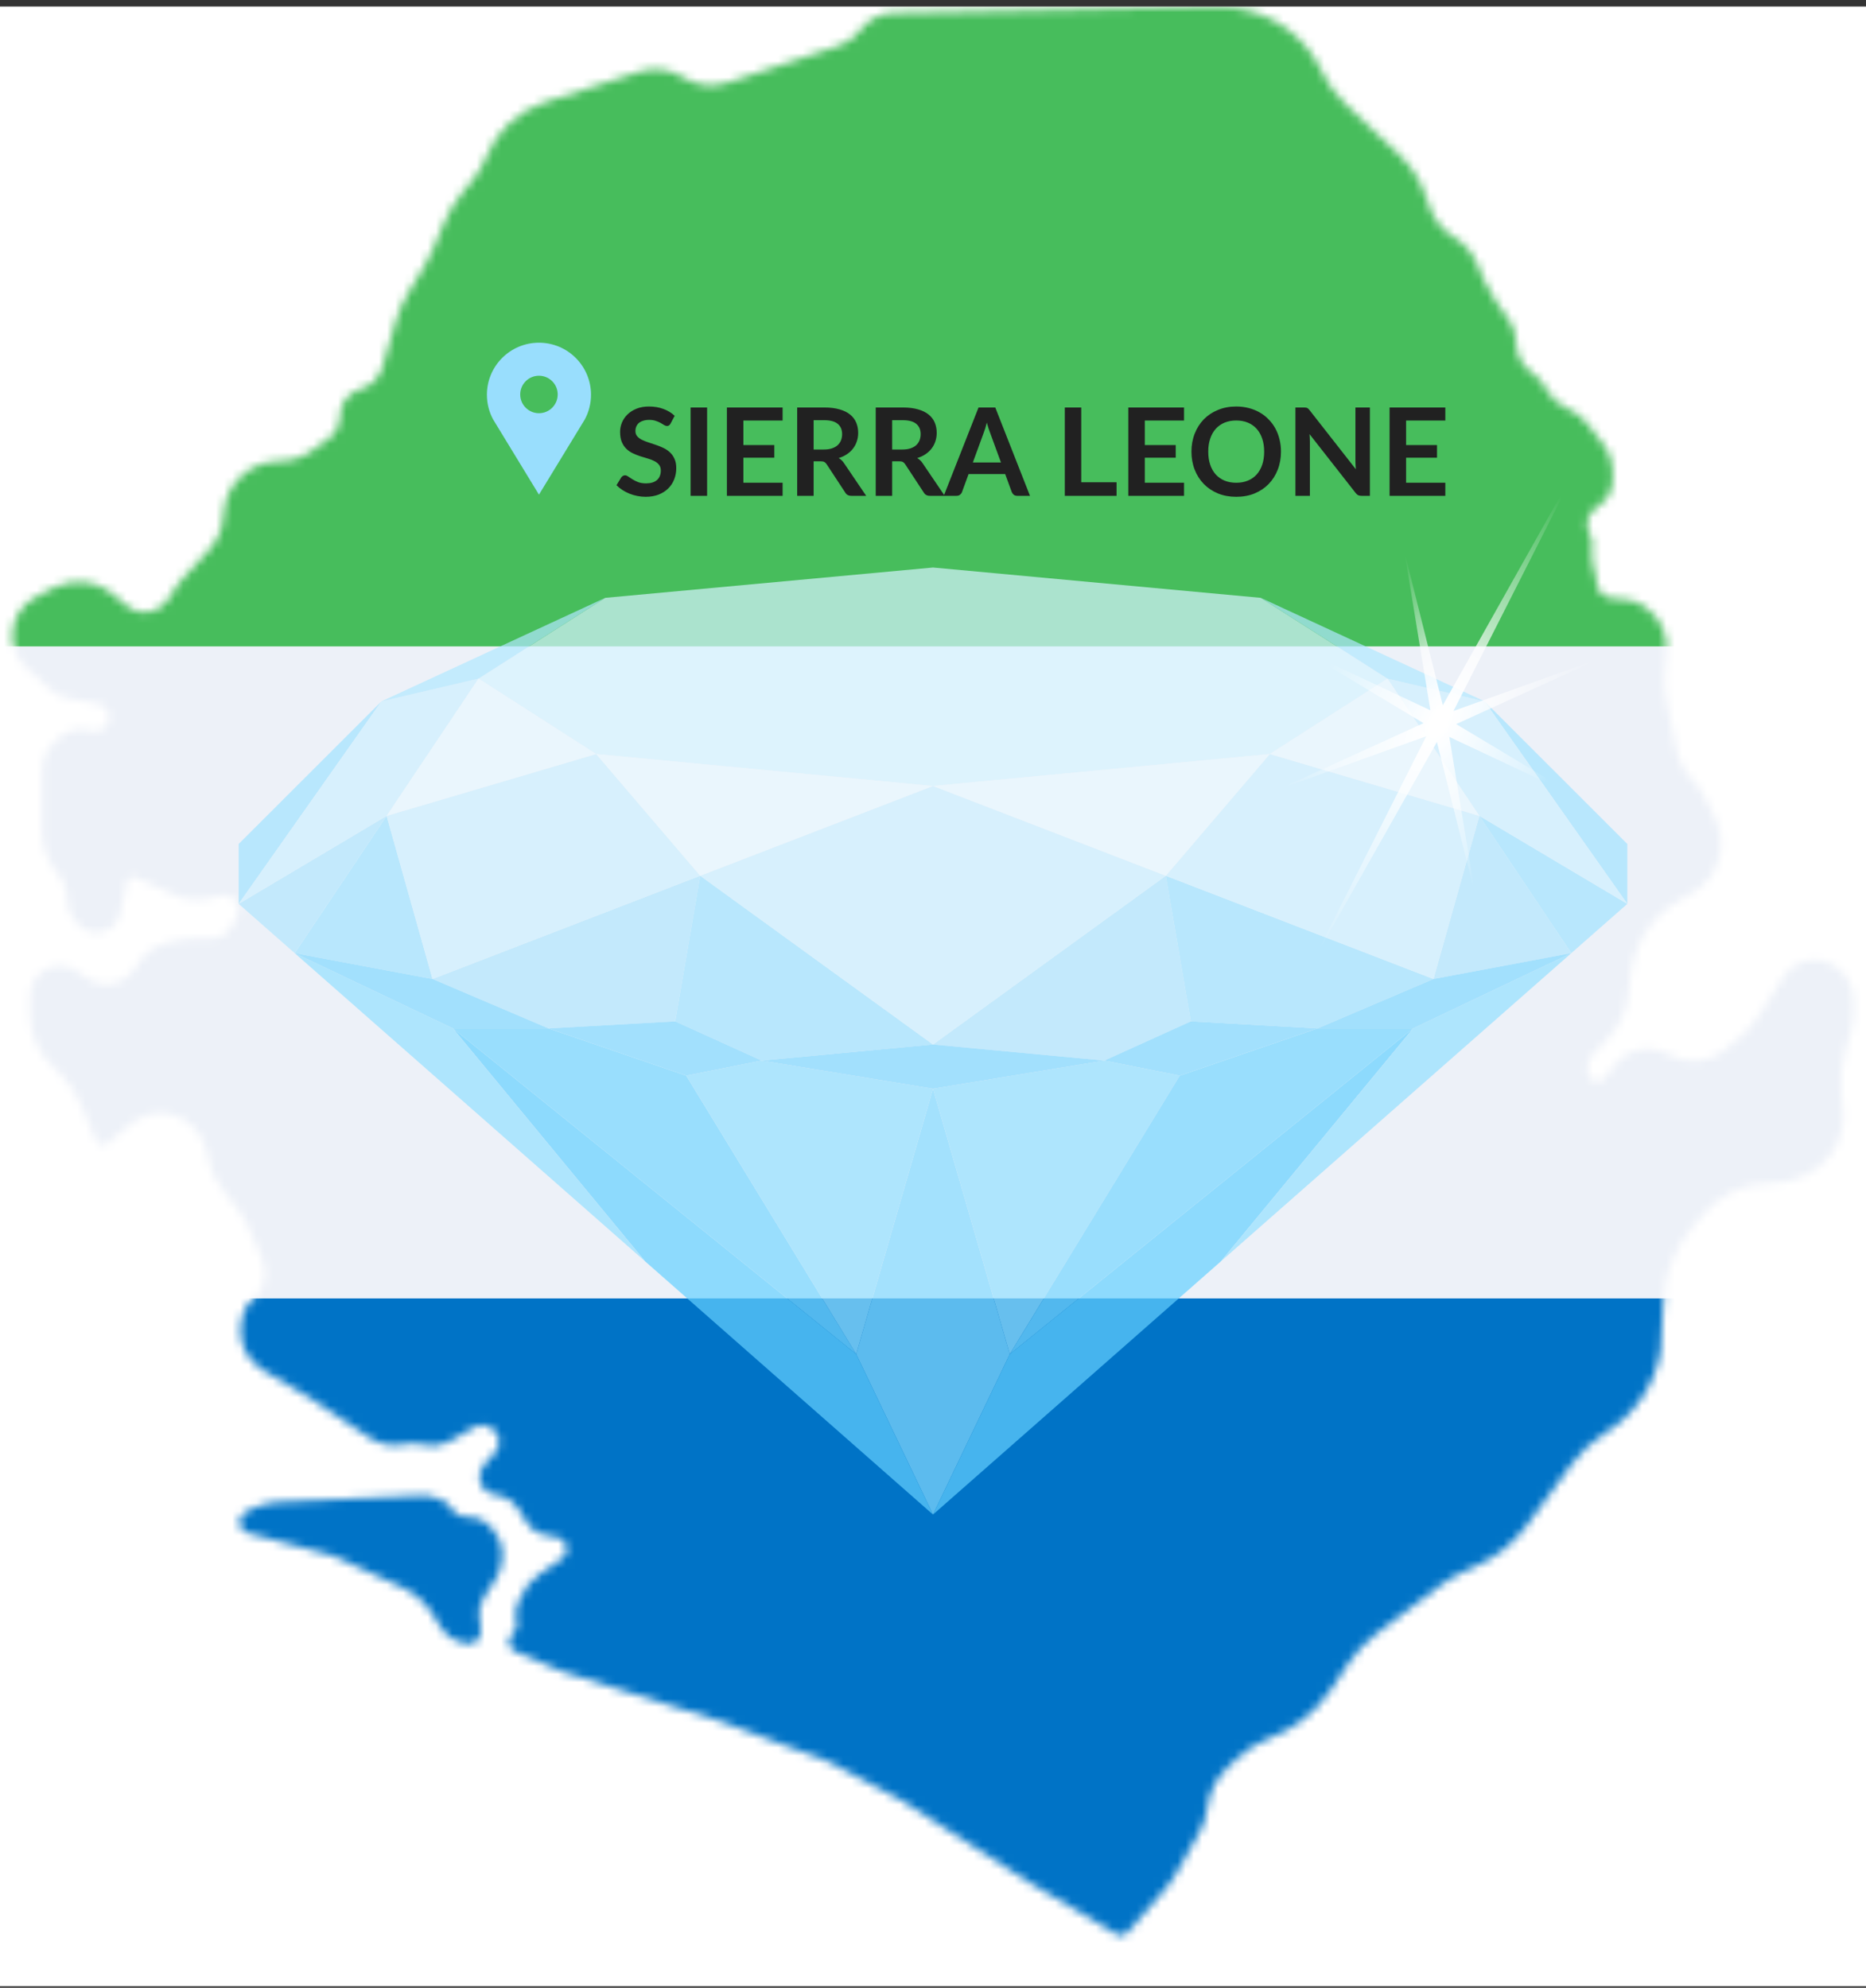 <svg width="229" height="244" viewBox="0 0 229 244" fill="none" xmlns="http://www.w3.org/2000/svg">
<rect x="0" y="0" width="229" height="244" fill="#333333" stroke="none"/>
<g clip-path="url(#clip0_4412_66)">
<rect width="229" height="243" transform="translate(0 0.8)" fill="white"/>
<mask id="mask0_4412_66" style="mask-type:alpha" maskUnits="userSpaceOnUse" x="1" y="0" width="227" height="238">
<path d="M149.197 0.836L109.678 1.591C108.042 1.622 106.514 2.415 105.545 3.733C104.901 4.611 104 5.266 102.967 5.609L89.236 10.168C87.426 10.77 85.441 10.522 83.833 9.495C82.242 8.478 80.279 8.225 78.482 8.805L66.855 12.556C63.611 13.602 60.998 16.034 59.72 19.194C59.288 20.262 58.698 21.26 57.97 22.153L56.699 23.712C55.803 24.811 55.067 26.031 54.514 27.336L53.04 30.812C52.754 31.487 52.419 32.141 52.037 32.767L50.144 35.872C49.452 37.007 48.914 38.23 48.545 39.507L46.935 45.08C46.577 46.319 45.633 47.302 44.409 47.71L44.074 47.822C42.674 48.288 41.73 49.598 41.73 51.073C41.73 52.167 41.207 53.196 40.323 53.841L38.344 55.285C37.169 56.143 35.741 56.605 34.287 56.605C30.623 56.605 27.583 59.499 27.439 63.16C27.375 64.774 26.741 66.314 25.648 67.504L22.313 71.139C22.015 71.463 21.748 71.815 21.515 72.189L20.684 73.525C20.183 74.33 19.373 74.893 18.445 75.083C17.413 75.294 16.341 75.022 15.534 74.345L13.916 72.987C12.861 72.102 11.56 71.563 10.189 71.444C8.921 71.334 7.647 71.588 6.518 72.176L4.396 73.282C2.622 74.206 1.508 76.041 1.508 78.042C1.508 79.586 2.174 81.056 3.334 82.075L4.386 82.999L5.878 84.409C6.6 85.092 7.504 85.552 8.481 85.733L12.039 86.393C12.994 86.571 13.607 87.51 13.386 88.455C13.181 89.333 12.327 89.898 11.439 89.745L10.222 89.535C9.412 89.395 8.579 89.593 7.918 90.082L7.212 90.605C5.92 91.56 5.159 93.072 5.159 94.678V102.035C5.159 103.713 5.7 105.345 6.703 106.689L7.36 107.57C7.936 108.343 8.247 109.281 8.247 110.245V110.499C8.247 111.415 8.578 112.299 9.179 112.99L9.594 113.466C10.482 114.487 11.947 114.779 13.159 114.179C13.976 113.774 14.562 113.016 14.749 112.124L15.567 108.228C15.665 107.761 16.17 107.506 16.604 107.702L21.348 109.852C22.679 110.455 24.17 110.61 25.597 110.293L27.149 109.948C27.505 109.869 27.877 109.902 28.214 110.044C29.159 110.442 29.565 111.559 29.097 112.471L28.516 113.602C28.013 114.582 27.004 115.198 25.902 115.198H23.571C23.06 115.198 22.55 115.256 22.052 115.371L20.458 115.739C18.98 116.08 17.702 117.005 16.916 118.302L16.617 118.795C16.066 119.705 15.186 120.37 14.16 120.653C12.978 120.979 11.712 120.769 10.699 120.077L9.399 119.189C8.188 118.362 6.6 118.341 5.369 119.136C4.329 119.807 3.7 120.96 3.7 122.198V124.689C3.7 126.868 4.566 128.957 6.106 130.498L7.292 131.683C8.389 132.781 9.269 134.077 9.883 135.503L11.825 140.012C12.06 140.557 12.754 140.722 13.209 140.341L16.016 137.992C17.361 136.866 19.147 136.418 20.864 136.774C23.063 137.23 24.793 138.927 25.293 141.116L25.631 142.6C25.891 143.739 26.393 144.808 27.104 145.734L29.214 148.484C29.713 149.133 30.129 149.842 30.454 150.593L32.224 154.682C32.937 156.328 32.477 158.247 31.095 159.39C30.365 159.994 29.871 160.836 29.7 161.768L29.596 162.331C29.172 164.641 30.233 166.97 32.254 168.167L37.964 171.548L45.358 176.478C46.585 177.295 48.088 177.588 49.532 177.289L49.654 177.264C50.368 177.116 51.105 177.128 51.814 177.298L52.147 177.378C53.159 177.62 54.225 177.468 55.129 176.952L58.191 175.202C59.551 174.425 61.244 175.407 61.244 176.974C61.244 177.477 61.057 177.963 60.721 178.337L59.393 179.815C58.927 180.334 58.735 181.044 58.877 181.727C59.054 182.578 59.718 183.245 60.568 183.426L61.358 183.594C62.271 183.788 63.066 184.346 63.558 185.14L64.69 186.963C65.157 187.715 65.916 188.238 66.784 188.407L68.373 188.716C69.13 188.863 69.641 189.574 69.541 190.339C69.487 190.747 69.263 191.114 68.924 191.349L66.163 193.258C65.141 193.965 64.343 194.951 63.866 196.099L63.496 196.991C63.303 197.456 63.235 197.964 63.301 198.464L63.417 199.359C63.476 199.806 63.295 200.252 62.941 200.532C62.176 201.135 62.337 202.337 63.233 202.718L68.985 205.167L88.445 211.283L101.789 216.288L110.686 221.014L126.254 231.022L137.059 237.45C137.474 237.697 138.007 237.612 138.324 237.247L142.744 232.177C143.413 231.409 144.003 230.574 144.503 229.687L147.194 224.915C147.716 223.987 148.048 222.964 148.169 221.906C148.379 220.071 149.22 218.366 150.548 217.081L151.696 215.971C152.926 214.781 154.388 213.858 155.991 213.26L156.132 213.207C157.256 212.787 158.318 212.216 159.287 211.508L159.697 211.209C161.139 210.157 162.381 208.856 163.365 207.368L165.425 204.252C166.363 202.834 167.536 201.585 168.892 200.56L176.709 194.652C177.574 193.998 178.507 193.44 179.492 192.988L181.484 192.072C183.8 191.009 185.806 189.373 187.314 187.319L192.907 179.7C194.017 178.189 195.4 176.898 196.985 175.897L197.147 175.794C200.641 173.587 203.052 170.018 203.797 165.952L204.128 159.586C204.297 156.336 205.519 153.229 207.608 150.734L209.073 148.986C211.035 146.643 213.934 145.29 216.989 145.29H217.159C218.682 145.29 220.183 144.929 221.539 144.235L221.919 144.041C223.04 143.468 224.007 142.634 224.739 141.609C225.845 140.061 226.353 138.165 226.168 136.271L225.96 134.144C225.788 132.382 225.963 130.604 226.474 128.909L227.139 126.704C227.373 125.929 227.492 125.124 227.492 124.314V122.836C227.492 121.404 226.877 120.041 225.805 119.093L225.641 118.948C224.744 118.155 223.566 117.755 222.371 117.837C220.964 117.934 219.686 118.688 218.921 119.873L215.606 125.007C215.078 125.826 214.429 126.561 213.683 127.189L211.715 128.843C209.826 130.432 207.159 130.704 204.988 129.53L204.673 129.359C203.493 128.721 202.111 128.57 200.822 128.938L200.625 128.995C199.701 129.259 198.885 129.811 198.297 130.572L196.937 132.33C196.653 132.698 196.176 132.86 195.726 132.741C195.218 132.606 194.865 132.147 194.865 131.622V130.924C194.865 130.4 195.064 129.895 195.422 129.513L197.383 127.417C198.756 125.95 199.618 124.079 199.843 122.083L200.121 119.607C200.262 118.349 200.6 117.121 201.122 115.968L201.149 115.91C202.24 113.5 204.104 111.523 206.444 110.29L207.507 109.73C208.494 109.21 209.342 108.461 209.979 107.545C211.444 105.441 211.635 102.703 210.477 100.416L209.126 97.749C208.767 97.04 208.308 96.387 207.762 95.809C206.698 94.684 205.972 93.281 205.668 91.763L204.452 85.678C204.254 84.688 204.198 83.675 204.285 82.669L204.519 79.979C204.701 77.883 203.759 75.847 202.043 74.63L201.651 74.352C201.066 73.937 200.383 73.682 199.669 73.612L197.736 73.422C196.722 73.323 195.949 72.471 195.949 71.452C195.949 71.298 195.931 71.144 195.895 70.994L195.406 68.938C195.298 68.483 195.273 68.012 195.332 67.548L195.393 67.072C195.46 66.553 195.357 66.026 195.1 65.57C194.516 64.535 194.768 63.23 195.694 62.485L196.533 61.812C197.406 61.11 197.914 60.051 197.914 58.931V57.978C197.914 56.724 197.499 55.505 196.734 54.511L194.855 52.072C194.237 51.269 193.432 50.628 192.51 50.206L192.163 50.047C191.114 49.566 190.257 48.747 189.73 47.72C189.388 47.053 188.904 46.469 188.312 46.009L187.841 45.642C186.712 44.764 186.051 43.414 186.051 41.984C186.051 41.038 185.762 40.114 185.221 39.337L183.489 36.847C182.952 36.076 182.496 35.252 182.126 34.389L181.253 32.352C180.676 31.006 179.691 29.875 178.438 29.119C177.052 28.282 175.999 26.991 175.459 25.465L174.867 23.795C174.236 22.015 173.193 20.409 171.822 19.111L165.084 12.727C163.864 11.571 162.871 10.198 162.157 8.677C160.442 5.024 157.178 2.334 153.265 1.347L152.934 1.264C151.713 0.956 150.456 0.812 149.197 0.836Z" fill="#D9D9D9"/>
<path d="M57.754 186.209H57.32C56.518 186.209 55.774 185.789 55.361 185.101C55.107 184.676 54.721 184.346 54.263 184.16L53.605 183.893C53.017 183.654 52.385 183.545 51.751 183.573L34.498 184.338C32.895 184.41 31.336 184.883 29.965 185.716C29.007 186.385 29.269 187.868 30.398 188.169L40.427 190.844C40.768 190.935 41.099 191.054 41.419 191.201L49.33 194.838C50.893 195.556 52.21 196.718 53.118 198.178L54.193 199.907C54.691 200.709 55.479 201.289 56.393 201.527L57.184 201.732C57.529 201.822 57.895 201.785 58.215 201.627C58.785 201.346 59.113 200.733 59.03 200.102L58.827 198.546C58.714 197.682 58.91 196.807 59.383 196.075L60.749 193.956C61.077 193.449 61.316 192.89 61.456 192.303L61.539 191.96C61.885 190.517 61.524 188.995 60.565 187.861L60.082 187.29C59.503 186.605 58.651 186.209 57.754 186.209Z" fill="#D9D9D9"/>
</mask>
<g mask="url(#mask0_4412_66)">
<rect x="-0.154" y="-0.643" width="229.165" height="80.01" fill="#47BD5C"/>
<rect x="-0.154" y="79.367" width="229.165" height="80.01" fill="#EDF1F8"/>
<rect x="-0.154" y="159.377" width="229.165" height="80.01" fill="#0073C6"/>
</g>
<g opacity="0.7">
<path d="M154.724 73.385L114.5 69.661L74.277 73.385L58.729 83.298L73.163 92.555L114.5 96.477L155.837 92.555L170.272 83.298L154.724 73.385Z" fill="#D6F3FF"/>
<path d="M114.5 185.908L123.924 166.223L114.5 133.641L105.077 166.223L114.5 185.908Z" fill="#83DAFF"/>
<path d="M123.924 166.223L114.5 185.908L149.825 154.833L173.414 126.236L123.924 166.223Z" fill="#64D0FF"/>
<path d="M114.5 185.908L105.077 166.223L55.586 126.236L79.176 154.833L114.5 185.908Z" fill="#64D0FF"/>
<path d="M55.586 126.236L36.166 116.996L57.671 135.914L79.176 154.833L55.586 126.236Z" fill="#93DFFF"/>
<path d="M84.219 132.036L67.311 126.236H55.586L105.077 166.223L84.219 132.036Z" fill="#75D6FF"/>
<path d="M93.475 130.185L84.219 132.036L105.077 166.223L114.5 133.641L93.475 130.185Z" fill="#93DFFF"/>
<path d="M144.781 132.036L135.525 130.185L114.5 133.641L123.924 166.223L144.781 132.036Z" fill="#93DFFF"/>
<path d="M161.69 126.236L144.781 132.036L123.924 166.223L173.414 126.236H161.69Z" fill="#75D6FF"/>
<path d="M192.834 116.996L183.124 121.616L173.414 126.236L149.825 154.833L192.834 116.996Z" fill="#93DFFF"/>
<path d="M47.447 100.147L36.166 116.996L53.08 120.168L47.447 100.147Z" fill="#A1E3FF"/>
<path d="M85.931 107.497L53.08 120.168L67.311 126.236L82.862 125.372L85.931 107.497Z" fill="#B0E6FE"/>
<path d="M114.5 128.21L85.931 107.497L82.862 125.372L93.475 130.185L114.5 128.21Z" fill="#A1E3FF"/>
<path d="M143.07 107.497L114.5 128.21L135.525 130.185L146.139 125.372L143.07 107.497Z" fill="#B0E6FE"/>
<path d="M175.92 120.168L143.07 107.497L146.139 125.372L161.69 126.236L175.92 120.168Z" fill="#A1E3FF"/>
<path d="M192.834 116.996L181.553 100.147L175.92 120.168L192.834 116.996Z" fill="#B0E6FE"/>
<path d="M192.834 116.996L199.71 110.948L181.553 100.147L192.834 116.996Z" fill="#A1E3FF"/>
<path d="M199.71 110.948V103.596L182.193 86.093L199.71 110.948Z" fill="#A1E3FF"/>
<path d="M29.291 103.596V110.948L46.808 86.093L29.291 103.596Z" fill="#A1E3FF"/>
<path d="M29.291 110.948L36.166 116.996L47.447 100.147L29.291 110.948Z" fill="#B0E6FE"/>
<path d="M73.163 92.555L47.447 100.147L53.08 120.168L85.931 107.497L73.163 92.555Z" fill="#CDF0FF"/>
<path d="M58.729 83.298L46.808 86.093L29.291 110.948L47.447 100.147L58.729 83.298Z" fill="#CDF0FF"/>
<path d="M143.07 107.497L114.5 96.477L85.931 107.497L114.5 128.21L143.07 107.497Z" fill="#CDF0FF"/>
<path d="M181.553 100.147L155.837 92.555L143.07 107.497L175.92 120.168L181.553 100.147Z" fill="#CDF0FF"/>
<path d="M182.193 86.093L170.272 83.298L181.553 100.147L199.71 110.948L182.193 86.093Z" fill="#CDF0FF"/>
<path d="M74.277 73.385L60.542 79.739L46.808 86.093L58.729 83.298L74.277 73.385Z" fill="#B1E8FF"/>
<path d="M73.163 92.555L58.729 83.298L47.447 100.147L73.163 92.555Z" fill="#E8F8FF"/>
<path d="M114.5 96.477L73.163 92.555L85.931 107.497L114.5 96.477Z" fill="#E8F8FF"/>
<path d="M155.837 92.555L114.5 96.477L143.07 107.497L155.837 92.555Z" fill="#E8F8FF"/>
<path d="M170.272 83.298L155.837 92.555L181.553 100.147L170.272 83.298Z" fill="#E8F8FF"/>
<path d="M182.193 86.093L154.724 73.385L170.272 83.298L182.193 86.093Z" fill="#B1E8FF"/>
<path d="M53.08 120.168L36.166 116.996L55.586 126.236H67.311L53.08 120.168Z" fill="#82D9FF"/>
<path d="M93.475 130.185L82.862 125.372L67.311 126.236L84.219 132.036L93.475 130.185Z" fill="#82D9FF"/>
<path d="M135.525 130.185L114.5 128.21L93.475 130.185L114.5 133.641L135.525 130.185Z" fill="#82D9FF"/>
<path d="M146.139 125.372L135.525 130.185L144.781 132.036L161.69 126.236L146.139 125.372Z" fill="#82D9FF"/>
<path d="M192.834 116.996L175.92 120.168L161.69 126.236H173.414L183.124 121.616L192.834 116.996Z" fill="#82D9FF"/>
</g>
<path fill-rule="evenodd" clip-rule="evenodd" d="M66.142 42.066C62.614 42.066 59.754 44.926 59.754 48.455C59.754 49.555 60.032 50.59 60.522 51.494L60.858 52.046L66.142 60.717L71.426 52.046L71.762 51.494C72.252 50.59 72.53 49.555 72.53 48.455C72.53 44.926 69.67 42.066 66.142 42.066ZM66.142 50.721C67.412 50.721 68.442 49.691 68.442 48.421C68.442 47.15 67.412 46.12 66.142 46.12C64.871 46.12 63.842 47.15 63.842 48.421C63.842 49.691 64.871 50.721 66.142 50.721Z" fill="#99DEFD"/>
<path d="M82.295 51.99C82.235 52.095 82.17 52.172 82.1 52.222C82.035 52.267 81.952 52.29 81.852 52.29C81.747 52.29 81.632 52.252 81.507 52.177C81.387 52.097 81.242 52.01 81.072 51.915C80.902 51.82 80.702 51.735 80.472 51.66C80.247 51.58 79.98 51.54 79.67 51.54C79.39 51.54 79.145 51.575 78.935 51.645C78.725 51.71 78.547 51.802 78.402 51.922C78.262 52.042 78.157 52.187 78.087 52.357C78.017 52.522 77.982 52.705 77.982 52.905C77.982 53.16 78.052 53.372 78.192 53.542C78.337 53.712 78.527 53.857 78.762 53.977C78.997 54.097 79.265 54.205 79.565 54.3C79.865 54.395 80.172 54.497 80.487 54.607C80.802 54.712 81.11 54.837 81.41 54.982C81.71 55.122 81.977 55.302 82.212 55.522C82.447 55.737 82.635 56.002 82.775 56.317C82.92 56.632 82.992 57.015 82.992 57.465C82.992 57.955 82.907 58.415 82.737 58.845C82.572 59.27 82.327 59.642 82.002 59.962C81.682 60.277 81.29 60.527 80.825 60.712C80.36 60.892 79.827 60.982 79.227 60.982C78.882 60.982 78.542 60.947 78.207 60.877C77.872 60.812 77.55 60.717 77.24 60.592C76.935 60.467 76.647 60.317 76.377 60.142C76.107 59.967 75.867 59.772 75.657 59.557L76.25 58.59C76.3 58.52 76.365 58.462 76.445 58.417C76.525 58.367 76.61 58.342 76.7 58.342C76.825 58.342 76.96 58.395 77.105 58.5C77.25 58.6 77.422 58.712 77.622 58.837C77.822 58.962 78.055 59.077 78.32 59.182C78.59 59.282 78.912 59.332 79.287 59.332C79.862 59.332 80.307 59.197 80.622 58.927C80.937 58.652 81.095 58.26 81.095 57.75C81.095 57.465 81.022 57.232 80.877 57.052C80.737 56.872 80.55 56.722 80.315 56.602C80.08 56.477 79.812 56.372 79.512 56.287C79.212 56.202 78.907 56.11 78.597 56.01C78.287 55.91 77.982 55.79 77.682 55.65C77.382 55.51 77.115 55.327 76.88 55.102C76.645 54.877 76.455 54.597 76.31 54.262C76.17 53.922 76.1 53.505 76.1 53.01C76.1 52.615 76.177 52.23 76.332 51.855C76.492 51.48 76.722 51.147 77.022 50.857C77.322 50.567 77.692 50.335 78.132 50.16C78.572 49.985 79.077 49.897 79.647 49.897C80.287 49.897 80.877 49.997 81.417 50.197C81.957 50.397 82.417 50.677 82.797 51.037L82.295 51.99ZM86.777 60.862L84.752 60.862L84.752 50.017L86.777 50.017L86.777 60.862ZM91.23 51.622L91.23 54.63L95.025 54.63L95.025 56.182L91.23 56.182L91.23 59.25L96.045 59.25L96.045 60.862L89.205 60.862L89.205 50.017L96.045 50.017L96.045 51.622L91.23 51.622ZM101.111 55.177C101.491 55.177 101.821 55.13 102.101 55.035C102.386 54.94 102.618 54.81 102.798 54.645C102.983 54.475 103.121 54.275 103.211 54.045C103.301 53.815 103.346 53.562 103.346 53.287C103.346 52.737 103.163 52.315 102.798 52.02C102.438 51.725 101.886 51.577 101.141 51.577L99.851 51.577L99.851 55.177L101.111 55.177ZM106.301 60.862L104.478 60.862C104.133 60.862 103.883 60.727 103.728 60.457L101.448 56.985C101.363 56.855 101.268 56.762 101.163 56.707C101.063 56.652 100.913 56.625 100.713 56.625L99.851 56.625L99.851 60.862L97.833 60.862L97.833 50.017L101.141 50.017C101.876 50.017 102.506 50.095 103.031 50.25C103.561 50.4 103.993 50.612 104.328 50.887C104.668 51.162 104.918 51.492 105.078 51.877C105.238 52.257 105.318 52.677 105.318 53.137C105.318 53.502 105.263 53.847 105.153 54.172C105.048 54.497 104.893 54.792 104.688 55.057C104.488 55.322 104.238 55.555 103.938 55.755C103.643 55.955 103.306 56.112 102.926 56.227C103.056 56.302 103.176 56.392 103.286 56.497C103.396 56.597 103.496 56.717 103.586 56.857L106.301 60.862ZM110.749 55.177C111.129 55.177 111.459 55.13 111.739 55.035C112.024 54.94 112.257 54.81 112.437 54.645C112.622 54.475 112.759 54.275 112.849 54.045C112.939 53.815 112.984 53.562 112.984 53.287C112.984 52.737 112.802 52.315 112.437 52.02C112.077 51.725 111.524 51.577 110.779 51.577L109.489 51.577L109.489 55.177L110.749 55.177ZM115.939 60.862L114.117 60.862C113.772 60.862 113.522 60.727 113.367 60.457L111.087 56.985C111.002 56.855 110.907 56.762 110.802 56.707C110.702 56.652 110.552 56.625 110.352 56.625L109.489 56.625L109.489 60.862L107.472 60.862L107.472 50.017L110.779 50.017C111.514 50.017 112.144 50.095 112.669 50.25C113.199 50.4 113.632 50.612 113.967 50.887C114.307 51.162 114.557 51.492 114.717 51.877C114.877 52.257 114.957 52.677 114.957 53.137C114.957 53.502 114.902 53.847 114.792 54.172C114.687 54.497 114.532 54.792 114.327 55.057C114.127 55.322 113.877 55.555 113.577 55.755C113.282 55.955 112.944 56.112 112.564 56.227C112.694 56.302 112.814 56.392 112.924 56.497C113.034 56.597 113.134 56.717 113.224 56.857L115.939 60.862ZM122.841 56.767L121.521 53.16C121.456 53 121.388 52.81 121.318 52.59C121.248 52.37 121.178 52.132 121.108 51.877C121.043 52.132 120.976 52.372 120.906 52.597C120.836 52.817 120.768 53.01 120.703 53.175L119.391 56.767L122.841 56.767ZM126.403 60.862L124.843 60.862C124.668 60.862 124.526 60.82 124.416 60.735C124.306 60.645 124.223 60.535 124.168 60.405L123.358 58.192L118.866 58.192L118.056 60.405C118.016 60.52 117.938 60.625 117.823 60.72C117.708 60.815 117.566 60.862 117.396 60.862L115.821 60.862L120.088 50.017L122.143 50.017L126.403 60.862ZM137.028 59.197L137.028 60.862L130.675 60.862L130.675 50.017L132.693 50.017L132.693 59.197L137.028 59.197ZM140.493 51.622L140.493 54.63L144.288 54.63L144.288 56.182L140.493 56.182L140.493 59.25L145.308 59.25L145.308 60.862L138.468 60.862L138.468 50.017L145.308 50.017L145.308 51.622L140.493 51.622ZM157.204 55.44C157.204 56.235 157.072 56.972 156.807 57.652C156.547 58.327 156.177 58.912 155.697 59.407C155.217 59.902 154.639 60.29 153.964 60.57C153.289 60.845 152.539 60.982 151.714 60.982C150.894 60.982 150.147 60.845 149.472 60.57C148.797 60.29 148.217 59.902 147.732 59.407C147.252 58.912 146.879 58.327 146.614 57.652C146.349 56.972 146.217 56.235 146.217 55.44C146.217 54.645 146.349 53.91 146.614 53.235C146.879 52.555 147.252 51.967 147.732 51.472C148.217 50.977 148.797 50.592 149.472 50.317C150.147 50.037 150.894 49.897 151.714 49.897C152.264 49.897 152.782 49.962 153.267 50.092C153.752 50.217 154.197 50.397 154.602 50.632C155.007 50.862 155.369 51.145 155.689 51.48C156.014 51.81 156.289 52.18 156.514 52.59C156.739 53 156.909 53.445 157.024 53.925C157.144 54.405 157.204 54.91 157.204 55.44ZM155.142 55.44C155.142 54.845 155.062 54.312 154.902 53.842C154.742 53.367 154.514 52.965 154.219 52.635C153.924 52.305 153.564 52.052 153.139 51.877C152.719 51.702 152.244 51.615 151.714 51.615C151.184 51.615 150.707 51.702 150.282 51.877C149.862 52.052 149.502 52.305 149.202 52.635C148.907 52.965 148.679 53.367 148.519 53.842C148.359 54.312 148.279 54.845 148.279 55.44C148.279 56.035 148.359 56.57 148.519 57.045C148.679 57.515 148.907 57.915 149.202 58.245C149.502 58.57 149.862 58.82 150.282 58.995C150.707 59.17 151.184 59.257 151.714 59.257C152.244 59.257 152.719 59.17 153.139 58.995C153.564 58.82 153.924 58.57 154.219 58.245C154.514 57.915 154.742 57.515 154.902 57.045C155.062 56.57 155.142 56.035 155.142 55.44ZM168.118 50.017L168.118 60.862L167.083 60.862C166.923 60.862 166.788 60.837 166.678 60.787C166.573 60.732 166.471 60.642 166.371 60.517L160.708 53.287C160.738 53.617 160.753 53.922 160.753 54.202L160.753 60.862L158.976 60.862L158.976 50.017L160.033 50.017C160.118 50.017 160.191 50.022 160.251 50.032C160.316 50.037 160.371 50.052 160.416 50.077C160.466 50.097 160.513 50.13 160.558 50.175C160.603 50.215 160.653 50.27 160.708 50.34L166.393 57.6C166.378 57.425 166.366 57.252 166.356 57.082C166.346 56.912 166.341 56.755 166.341 56.61L166.341 50.017L168.118 50.017ZM172.558 51.622L172.558 54.63L176.353 54.63L176.353 56.182L172.558 56.182L172.558 59.25L177.373 59.25L177.373 60.862L170.533 60.862L170.533 50.017L177.373 50.017L177.373 51.622L172.558 51.622Z" fill="#212121"/>
<path d="M194.29 55.89L178.376 87.27L196.606 80.725L178.708 88.881L193.846 97.978L177.866 90.458L181.044 109.868L176.343 91.078L160.786 118.63L175.031 90.377L156.8 96.922L174.698 88.766L159.56 79.669L175.541 87.189L172.363 67.779L177.064 86.569L194.29 55.89Z" fill="url(#paint0_radial_4412_66)"/>
</g>
<defs>
<radialGradient id="paint0_radial_4412_66" cx="0" cy="0" r="1" gradientUnits="userSpaceOnUse" gradientTransform="translate(176.634 88.62) rotate(117.61) scale(36.842 17.833)">
<stop stop-color="white"/>
<stop offset="0.048" stop-color="white"/>
<stop offset="0.854" stop-color="white" stop-opacity="0"/>
</radialGradient>
<clipPath id="clip0_4412_66">
<rect width="229" height="243" fill="white" transform="translate(0 0.8)"/>
</clipPath>
</defs>
</svg>

